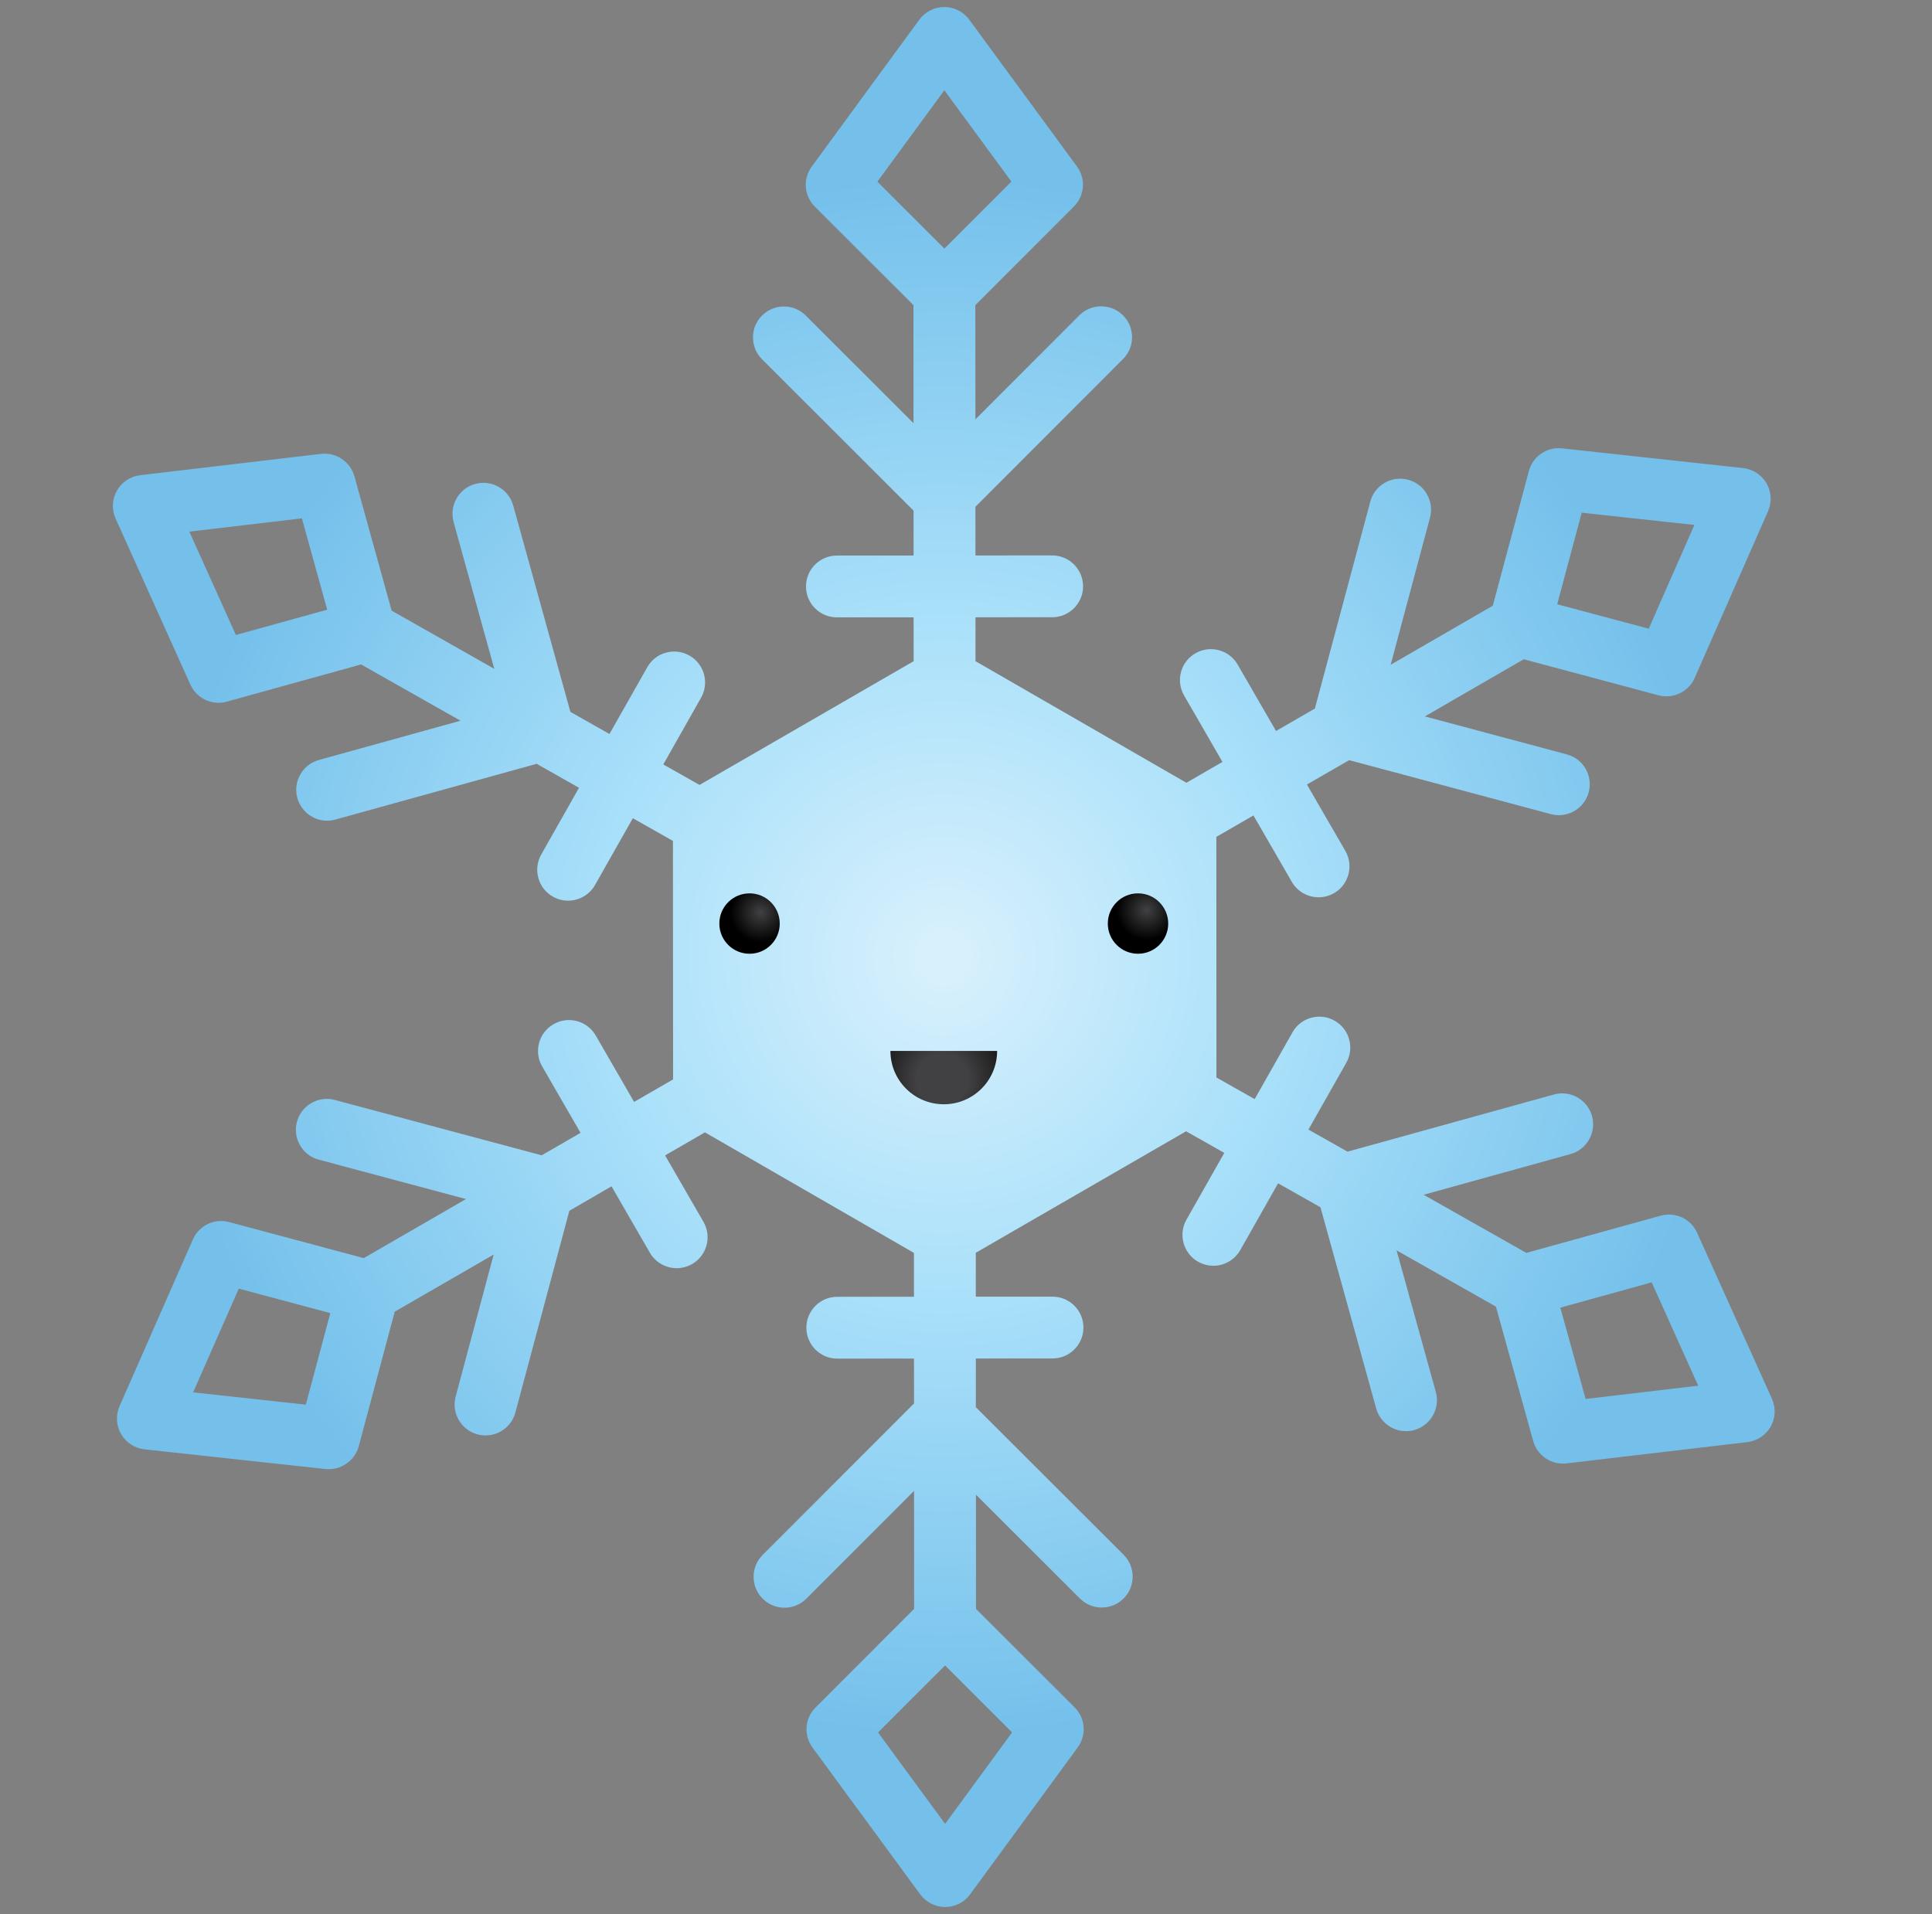 <?xml version="1.0" encoding="utf-8"?>
<!-- Generator: Adobe Illustrator 16.0.0, SVG Export Plug-In . SVG Version: 6.00 Build 0)  -->
<!DOCTYPE svg PUBLIC "-//W3C//DTD SVG 1.1//EN" "http://www.w3.org/Graphics/SVG/1.1/DTD/svg11.dtd">
<svg version="1.1" id="Layer_1" xmlns="http://www.w3.org/2000/svg" xmlns:xlink="http://www.w3.org/1999/xlink" x="0px" y="0px"
	 width="72.667px" height="72px" viewBox="0 0 72.667 72" enable-background="new 0 0 72.667 72" xml:space="preserve">
<rect x="0" y="0" width="72.667" height="72" fill="#808080" stroke="none"/>
<g id="XMLID_1248_">
	<radialGradient id="XMLID_2_" cx="35.497" cy="36" r="33.569" gradientUnits="userSpaceOnUse">
		<stop  offset="0.021" style="stop-color:#D7F0FC"/>
		<stop  offset="0.367" style="stop-color:#ABE1FA"/>
		<stop  offset="0.875" style="stop-color:#74C0EB"/>
	</radialGradient>
	<path id="XMLID_1253_" fill="url(#XMLID_2_)" d="M66.646,52.616L66.646,52.616l-2.813-6.242c-0.236-0.526-0.813-0.797-1.371-0.644
		L57.41,47.13l-3.863-2.187l5.523-1.53c0.617-0.171,0.98-0.813,0.809-1.431s-0.813-0.981-1.43-0.811l-7.766,2.151l-1.469-0.831
		l1.422-2.511c0.316-0.559,0.119-1.27-0.439-1.585c-0.27-0.153-0.584-0.192-0.883-0.109c-0.301,0.083-0.549,0.277-0.701,0.548
		l-1.422,2.511l-1.438-0.813L45.75,31.48l1.395-0.805l1.443,2.497c0.207,0.358,0.592,0.581,1.006,0.581h0.002
		c0.203,0,0.404-0.054,0.58-0.155c0.27-0.155,0.461-0.407,0.541-0.707s0.039-0.613-0.115-0.882l-1.445-2.498l1.588-0.917
		l7.588,2.031c0.098,0.026,0.199,0.039,0.301,0.039c0.525,0,0.986-0.354,1.121-0.862c0.08-0.3,0.039-0.613-0.115-0.882
		c-0.156-0.27-0.406-0.462-0.707-0.542l-5.34-1.429l3.719-2.15l5.064,1.355c0.1,0.026,0.199,0.04,0.303,0.04
		c0.461,0,0.877-0.273,1.063-0.695l2.758-6.268c0.148-0.338,0.127-0.731-0.057-1.05c-0.186-0.319-0.516-0.534-0.883-0.574
		l-6.807-0.741c-0.574-0.063-1.1,0.298-1.248,0.855l-1.357,5.064l-3.842,2.222l1.48-5.536c0.08-0.3,0.039-0.613-0.117-0.883
		c-0.154-0.269-0.406-0.461-0.705-0.541c-0.301-0.08-0.615-0.04-0.883,0.116c-0.27,0.156-0.463,0.407-0.541,0.707l-2.084,7.783
		l-1.461,0.845L46.551,25c-0.156-0.27-0.406-0.462-0.707-0.541c-0.299-0.081-0.613-0.039-0.881,0.116
		c-0.27,0.155-0.463,0.405-0.543,0.706c-0.08,0.3-0.037,0.613,0.117,0.882l1.443,2.498l-1.357,0.784l-7.932-4.574L36.69,23.22
		l2.885-0.001c0.642,0,1.162-0.522,1.162-1.163c-0.001-0.642-0.521-1.163-1.162-1.163l0,0l-2.886,0.002l-0.001-1.832l5.551-5.556
		c0.22-0.22,0.341-0.512,0.34-0.823c0-0.311-0.12-0.603-0.34-0.822c-0.22-0.219-0.512-0.339-0.822-0.339h-0.001
		c-0.311,0-0.603,0.121-0.821,0.341l-3.907,3.911l-0.003-4.297l3.706-3.709c0.408-0.408,0.457-1.043,0.115-1.509l-4.051-5.521
		c-0.219-0.297-0.568-0.475-0.938-0.475h-0.001c-0.368,0-0.719,0.178-0.938,0.476l-4.046,5.525
		c-0.341,0.466-0.291,1.101,0.117,1.509l3.709,3.706l0.002,4.44l-4.054-4.05c-0.22-0.22-0.512-0.341-0.822-0.341l0,0
		c-0.312,0-0.604,0.122-0.822,0.341c-0.22,0.22-0.341,0.512-0.341,0.822s0.121,0.604,0.341,0.822l5.699,5.694l0.001,1.689
		l-2.885,0.001c-0.311,0-0.603,0.121-0.822,0.341c-0.22,0.221-0.34,0.513-0.34,0.823c0,0.641,0.521,1.161,1.162,1.161h0.001
		l2.885-0.001l0.001,1.651l-8.053,4.654l-1.363-0.772l1.421-2.51c0.153-0.271,0.192-0.584,0.109-0.884
		c-0.083-0.299-0.278-0.549-0.548-0.701c-0.271-0.153-0.584-0.192-0.884-0.108c-0.3,0.082-0.548,0.277-0.701,0.548l-1.422,2.511
		l-1.469-0.832l-2.151-7.764c-0.171-0.618-0.813-0.981-1.432-0.81c-0.618,0.171-0.981,0.813-0.81,1.431l1.53,5.523L14.73,22.97
		l-1.4-5.053c-0.152-0.55-0.693-0.913-1.257-0.844l-6.801,0.802c-0.366,0.043-0.694,0.261-0.875,0.582
		c-0.182,0.321-0.201,0.714-0.049,1.05l2.812,6.243c0.188,0.417,0.604,0.687,1.061,0.687h0c0.104,0,0.209-0.016,0.309-0.043
		l5.053-1.4l3.739,2.117l-5.328,1.477c-0.618,0.171-0.981,0.813-0.81,1.431c0.139,0.502,0.6,0.853,1.12,0.853h0.001
		c0.105,0,0.209-0.015,0.311-0.043l7.569-2.097l1.593,0.902l-1.421,2.51c-0.152,0.271-0.191,0.585-0.108,0.884
		c0.083,0.3,0.277,0.549,0.548,0.701c0.174,0.1,0.372,0.151,0.572,0.151c0.418,0,0.806-0.227,1.012-0.59l1.421-2.511l1.509,0.854
		l0.005,8.971l-1.466,0.847l-1.443-2.499c-0.156-0.269-0.406-0.461-0.706-0.541s-0.614-0.039-0.883,0.117
		c-0.269,0.155-0.461,0.405-0.542,0.706c-0.08,0.3-0.039,0.613,0.117,0.882l1.443,2.498l-1.461,0.845l-7.782-2.082
		c-0.3-0.081-0.613-0.039-0.882,0.116c-0.27,0.155-0.462,0.406-0.542,0.706c-0.081,0.3-0.04,0.613,0.116,0.883
		c0.155,0.27,0.406,0.461,0.706,0.541l5.536,1.481l-3.844,2.222l-5.064-1.355c-0.559-0.15-1.132,0.125-1.365,0.655l-2.757,6.269
		c-0.148,0.338-0.127,0.729,0.058,1.05c0.184,0.319,0.513,0.533,0.881,0.574l6.808,0.741c0.57,0.06,1.101-0.308,1.249-0.855
		l1.354-5.064l3.721-2.149l-1.429,5.34c-0.08,0.301-0.039,0.614,0.116,0.883c0.155,0.27,0.406,0.462,0.707,0.541
		c0.098,0.027,0.2,0.04,0.301,0.04c0.525,0,0.987-0.354,1.122-0.862l2.03-7.588L23,44.626l1.444,2.498
		c0.206,0.358,0.593,0.581,1.008,0.581l0,0c0.203,0,0.403-0.054,0.58-0.155c0.269-0.156,0.461-0.406,0.542-0.707
		c0.08-0.3,0.039-0.613-0.116-0.883l-1.443-2.497l1.5-0.867l7.861,4.534v1.65l-2.885,0.001c-0.311,0-0.603,0.121-0.821,0.341
		c-0.22,0.22-0.341,0.512-0.341,0.823c0,0.641,0.521,1.162,1.163,1.162h0.001l2.884-0.002l0.002,1.689l-5.695,5.699
		c-0.219,0.22-0.341,0.511-0.34,0.822c0,0.311,0.121,0.603,0.341,0.821c0.22,0.22,0.512,0.341,0.822,0.341l0,0
		c0.311,0,0.603-0.121,0.822-0.341l4.051-4.054l0.001,4.438l-3.704,3.709c-0.409,0.409-0.458,1.044-0.115,1.51l4.05,5.521
		c0.219,0.297,0.569,0.475,0.938,0.475l0,0c0.37,0,0.721-0.178,0.938-0.476l4.045-5.524c0.342-0.467,0.293-1.102-0.115-1.51
		l-3.709-3.705l-0.002-4.297l3.91,3.907c0.22,0.219,0.512,0.34,0.822,0.34s0.603-0.121,0.822-0.341s0.341-0.512,0.34-0.822
		c0-0.311-0.121-0.603-0.341-0.822l-5.557-5.551v-1.831l2.885-0.002c0.311,0,0.603-0.121,0.821-0.341
		c0.221-0.22,0.341-0.512,0.341-0.823c0-0.64-0.521-1.161-1.162-1.161h-0.001l-2.885,0.001l-0.001-1.651l7.911-4.571l1.436,0.813
		l-1.422,2.511c-0.154,0.27-0.191,0.584-0.109,0.883c0.084,0.299,0.277,0.549,0.547,0.701c0.176,0.099,0.373,0.151,0.574,0.151
		c0.418,0,0.807-0.227,1.012-0.591l1.422-2.51l1.594,0.901l2.096,7.57c0.141,0.501,0.6,0.852,1.121,0.852l0,0
		c0.105,0,0.209-0.015,0.311-0.042c0.617-0.172,0.98-0.813,0.811-1.431l-1.477-5.329l3.738,2.117l1.4,5.053
		c0.139,0.502,0.6,0.853,1.119,0.853h0.002c0.045,0,0.09-0.003,0.137-0.009l6.799-0.801c0.367-0.044,0.695-0.261,0.877-0.582
		S66.797,52.953,66.646,52.616z M63.873,52.125l-4.234,0.5l-0.951-3.435l3.436-0.952L63.873,52.125z M58.57,22.73l0.922-3.444
		l4.238,0.461l-1.717,3.902L58.57,22.73z M38.041,6.831l-2.52,2.521L33,6.833l2.519-3.439L38.041,6.831z M33.026,65.17l2.52-2.522
		l2.521,2.52l-2.519,3.44L33.026,65.17z M12.307,22.935l-3.435,0.951l-1.751-3.888l4.234-0.499L12.307,22.935z M12.424,49.395
		l-0.921,3.443l-4.239-0.462l1.717-3.902L12.424,49.395z"/>
	<g id="XMLID_1249_">
		<radialGradient id="XMLID_3_" cx="28.61" cy="34.323" r="1.136" gradientUnits="userSpaceOnUse">
			<stop  offset="0" style="stop-color:#414042"/>
			<stop  offset="1" style="stop-color:#000000"/>
		</radialGradient>
		<circle id="XMLID_1252_" fill="url(#XMLID_3_)" cx="28.192" cy="34.741" r="1.136"/>
		<radialGradient id="XMLID_4_" cx="43.132" cy="34.233" r="1.136" gradientUnits="userSpaceOnUse">
			<stop  offset="0" style="stop-color:#414042"/>
			<stop  offset="1" style="stop-color:#000000"/>
		</radialGradient>
		<circle id="XMLID_1251_" fill="url(#XMLID_4_)" cx="42.803" cy="34.741" r="1.136"/>
		<radialGradient id="XMLID_5_" cx="35.437" cy="40.599" r="3.329" gradientUnits="userSpaceOnUse">
			<stop  offset="0.293" style="stop-color:#414042"/>
			<stop  offset="1" style="stop-color:#000000"/>
		</radialGradient>
		<path id="XMLID_1250_" fill="url(#XMLID_5_)" d="M35.498,41.539c1.108,0,2.006-0.897,2.006-2.006h-4.013
			C33.491,40.642,34.389,41.539,35.498,41.539z"/>
	</g>
</g>
</svg>
